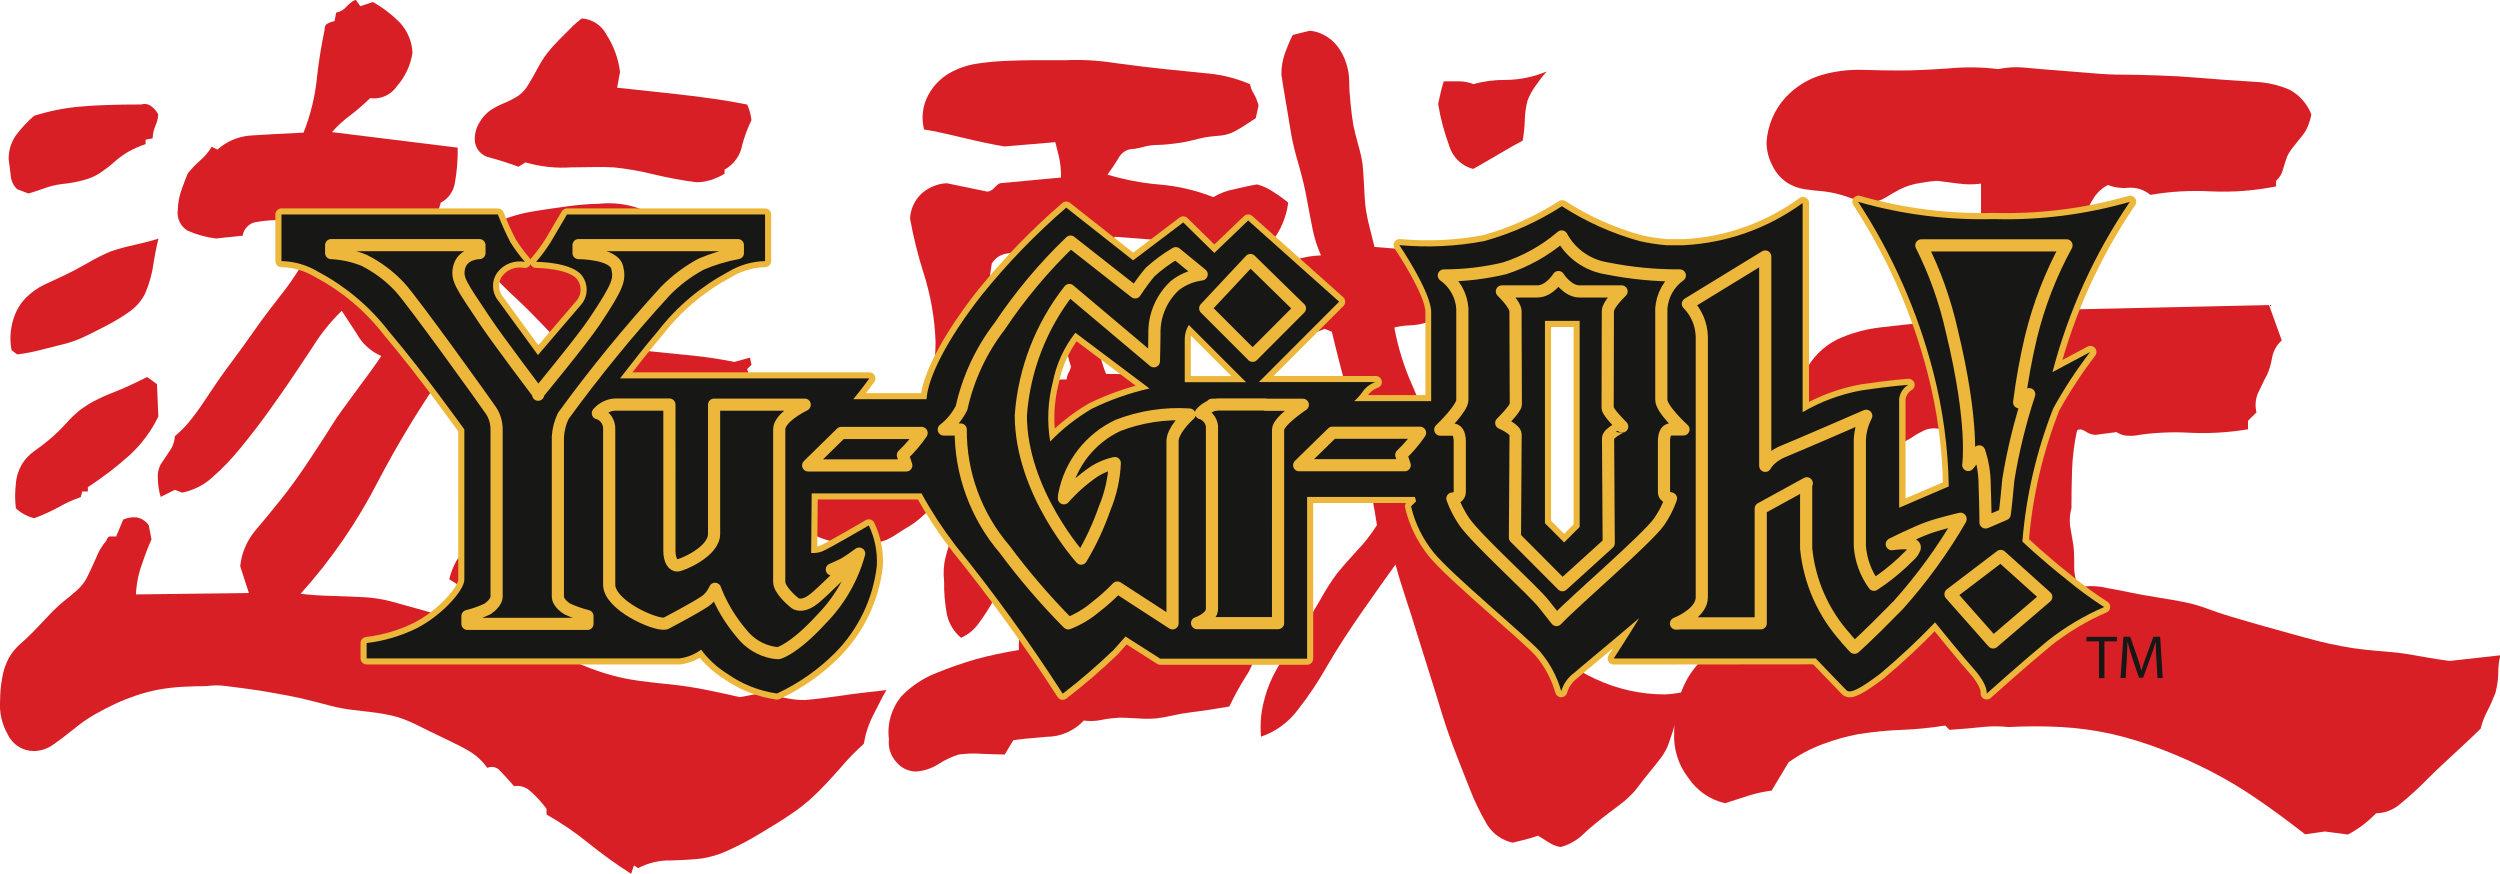<?xml version="1.0" encoding="utf-8"?>
<!-- Generator: Adobe Illustrator 26.2.1, SVG Export Plug-In . SVG Version: 6.00 Build 0)  -->
<svg version="1.1" id="Layer_1" xmlns="http://www.w3.org/2000/svg" xmlns:xlink="http://www.w3.org/1999/xlink" x="0px" y="0px"
	 viewBox="0 0 233.34 81.56" style="enable-background:new 0 0 233.34 81.56;" xml:space="preserve">
<style type="text/css">
	.st0{clip-path:url(#SVGID_00000082341275657347521240000010358727481751923372_);}
	.st1{fill-rule:evenodd;clip-rule:evenodd;fill:#E8E8E8;}
	.st2{fill-rule:evenodd;clip-rule:evenodd;fill:#171716;}
	.st3{fill-rule:evenodd;clip-rule:evenodd;fill:#D91F26;}
	.st4{fill:none;stroke:#ECB73A;stroke-width:1.136;stroke-linecap:round;stroke-linejoin:round;}
</style>
<g>
	<defs>
		<rect id="SVGID_1_" width="233.34" height="81.56"/>
	</defs>
	<clipPath id="SVGID_00000119077790158897600820000010663148586219692946_">
		<use xlink:href="#SVGID_1_"  style="overflow:visible;"/>
	</clipPath>
	<g id="Group_202" style="clip-path:url(#SVGID_00000119077790158897600820000010663148586219692946_);">
		<path id="Path_144" class="st1" d="M75.1,37.81l0.19-0.04L75.1,37.81"/>
		<path id="Path_145" class="st1" d="M75.1,37.81l0.19-0.04L75.1,37.81"/>
		<path id="Path_146" class="st2" d="M80.19,51.7c-0.38,0.26-1.05,0.72-1.31,0.87c-0.4,0.22-0.82,0.41-1.24,0.58l1.17,0.07
			c0,0-1.9,1.9-2.78,2.63c-0.88,0.73-1.54,0.66-1.83,0.44s-1.47-1.24-1.47-1.98s0-13.46,0-14.23c0-1.09,2.05-2.13,2.37-2.29
			c-1.62,0.31-3.18,0.9-4.6,1.74l-0.71,0.52l0.01,0.01v13.34c0.01,1.46,0.49,2.89,1.37,4.06c0.81,1.15,3.2,1.28,5.03-0.68
			c1.16-1.25,2.24-2.56,3.25-3.93l-0.3-0.13L80.19,51.7z"/>
		<path id="Path_147" class="st1" d="M100.14,54.59l5.64-3.46c0,0,0.48-3.03,0.73-5.76c0.12-1.21,0.12-2.43,0-3.64
			c-1.7-0.4-3.49,0-4.85,1.09c-0.97,0.95-1.75,2.07-2.31,3.3c-0.02,0.13-0.03,0.25-0.04,0.38c0.86-0.98,1.84-1.84,2.92-2.56
			c0.57-0.34,1.18-0.58,1.83-0.73c-0.06,1.46-0.39,2.89-0.95,4.24c-0.57,1.63-1.31,3.2-2.19,4.68L100.14,54.59z"/>
		<path id="Path_148" class="st2" d="M109.41,41.17c0-0.96,1.24-2.17,1.52-2.43c-0.54,0.09-1.07,0.24-1.57,0.44
			c-1.17,0.58-2.18,1.45-2.94,2.53l0.09,0.02c0.12,1.21,0.12,2.43,0,3.64c-0.24,2.73-0.73,5.76-0.73,5.76l3.63,7.04L109.41,41.17z"
			/>
		<path id="Path_149" class="st2" d="M121.24,37.78c-0.79,0.19-1.56,0.43-2.31,0.73c-1.17,0.58-2.18,1.45-2.94,2.53v13.46l3.3,3.66
			h0.01V40.09c0-0.77,2.31-2.31,2.31-2.31L121.24,37.78z"/>
		<path id="Path_150" class="st1" d="M109.41,58.17l-3.63-7.04l-1.47,3.74l5.1,3.31V58.17z"/>
		<path id="Path_151" class="st2" d="M100.14,54.59l-0.51,3.53l0.07,0.06c0.92-0.36,1.77-0.87,2.53-1.51
			c0.73-0.56,1.41-1.17,2.05-1.83l0.04,0.03l1.47-3.74L100.14,54.59z"/>
		<path id="Path_152" class="st1" d="M88.1,40.09h1.55v-0.72c-0.25,0.11-0.49,0.23-0.73,0.36C88.65,39.87,88.38,39.99,88.1,40.09"/>
		<path id="Path_153" class="st1" d="M92.26,39.36c0-7.88,7.82-14.74,7.82-14.74l0,0l-0.16-2.08l-0.01-0.01
			c-2.48,2.38-4.7,5.03-6.61,7.89c-1.73,2.25-2.95,4.86-3.56,7.63c-0.4,0.79-0.96,1.48-1.66,2.02h0.02c0.28-0.1,0.56-0.22,0.82-0.36
			c0.24-0.13,0.48-0.25,0.73-0.36v0.72l0,0c-0.03,4.09,1.42,8.06,4.09,11.17c1.8,2.42,3.76,4.71,5.88,6.86l0.51-3.53
			C100.13,54.58,92.25,47.24,92.26,39.36"/>
		<path id="Path_154" class="st1" d="M109.74,23.64c-0.86,0.51-1.66,1.1-2.4,1.76c-0.5,0.6-0.96,1.23-1.39,1.89l0,0l-0.23,1.65
			c1.13-1.46,2.37-2.84,3.7-4.12c0.48-0.26,1.85,0.42,2.57,0.82l0.17-0.03L109.74,23.64z"/>
		<path id="Path_155" class="st1" d="M105.95,27.29l-6.02-4.74l0.16,2.08l5.63,4.3L105.95,27.29z"/>
		<path id="Path_156" class="st1" d="M116.71,24.26l-0.01,0.01v4.24l4.57,0.21L116.71,24.26z"/>
		<path id="Path_157" class="st1" d="M116.69,28.51l-4.13,0.18l-0.08,0.09l4.38,4.38L116.69,28.51z"/>
		<path id="Path_158" class="st2" d="M121.27,28.71l-4.57-0.21l0.16,4.64l0.05,0.05l4.43-4.42L121.27,28.71z"/>
		<path id="Path_159" class="st2" d="M83.32,41.72h-4.79l-3.05,1.67l-0.06,0.06h9.1L83.32,41.72z"/>
		<path id="Path_160" class="st2" d="M86,40.43l-2.66,1.31l1.18,1.7h0.06l-0.32-0.96C84.91,41.86,85.5,41.17,86,40.43"/>
		<path id="Path_161" class="st2" d="M129.85,41.69h-5.47l-3.06,1.67l-0.06,0.06h9.78L129.85,41.69z"/>
		<path id="Path_162" class="st2" d="M132.53,40.41l-2.66,1.31l1.18,1.7h0.06l-0.32-0.96C131.44,41.84,132.03,41.15,132.53,40.41"/>
		<path id="Path_163" class="st1" d="M111.79,58.16l1.05-0.32c1.09-0.33,3.16-3.34,3.16-3.34l0,0V41.04
			c-0.76-1.07-1.77-1.94-2.95-2.52c-0.31-0.06-0.63-0.04-0.92,0.06c0.54,0.18,0.93,0.64,1.01,1.2c0,0.07,0,16.23,0,17.08
			C113.13,57.61,112.01,58.08,111.79,58.16"/>
		<path id="Path_164" class="st2" d="M112.84,57.85l-1.05,0.32l-0.04,0.01h7.55l-3.29-3.67C116.01,54.51,113.93,57.52,112.84,57.85"
			/>
		<path id="Path_165" class="st2" d="M153.8,46.21c-0.41-0.07-0.82,0.01-1.18,0.21c-0.16,0.86-0.44,1.7-0.83,2.48
			c-0.4,0.89-0.94,1.71-1.6,2.42c-0.63,0.68-3.56,3.37-4.63,4.34l-0.2,2.12c1.8-1.87,8.39-7.51,9.52-9.12
			c0.44-0.64,0.8-1.34,1.07-2.08L153.8,46.21z"/>
		<path id="Path_166" class="st1" d="M138.89,48.03c-0.28-0.44-0.39-0.88-1.21-1.16l-2.04-0.36h-0.06c0.27,0.76,0.64,1.48,1.1,2.15
			c1.22,1.75,6.45,6.43,7.45,7.71c0.36,0.45,0.78,0.99,1.17,1.48l0.06-0.07l0.2-2.16C145.55,55.62,139.16,48.46,138.89,48.03"/>
		<path id="Path_167" class="st1" d="M134.46,40.06l-0.03,0.03h1.21c0.48,0,0.61,0.61,0.61,1.12v4.71c0,0.47-0.46,0.57-0.63,0.6
			l2.04,0.36c0.68-0.09,1.17-0.7,1.09-1.39v-4.05c0-1.33,0.05-1.09-0.59-1.81c-0.42-0.48-2.41,0.03-3.72,0.43"/>
		<path id="Path_168" class="st2" d="M153.29,39.6c-0.63,0.66-0.59,0.44-0.59,1.65v3.69l-0.1,1.48c0.36-0.2,0.78-0.28,1.18-0.21
			l2.16,0.38c0-0.02,0.02-0.05,0.03-0.07s-0.68-0.03-0.68-0.6V41.2c0-0.51,0.13-1.12,0.61-1.12h1.21c0,0-0.03-0.03-0.09-0.08
			C155.73,39.64,153.72,39.17,153.29,39.6"/>
		<path id="Path_169" class="st2" d="M155.06,37.33V28.8c0.09-1.24,0.72-2.37,1.73-3.09l-3.56,0.71c0,0-0.78,0.61-0.78,3.04v6.88
			c0.2,1.38,1.12,2.55,2.41,3.06c0.97,0.33,1.69,0.55,2.11,0.68h0.16C157.13,40.08,155.07,38.21,155.06,37.33"/>
		<path id="Path_170" class="st1" d="M158.84,31.42v24.32c0,1.31-1.74,2.18-2.41,2.46c0.84,0.02,1.66-0.27,2.31-0.81
			c0.36-0.3,2.62-2.52,2.62-2.52v-8.53l0.91-1.65l-0.83-1.57l-0.17-13.15c0-1.38-2.36-1.66-3.74-1.6
			C158.35,29.17,158.81,30.27,158.84,31.42"/>
		<path id="Path_171" class="st2" d="M161.32,54.9c-0.32,0.31-2.24,2.21-2.57,2.47c-0.53,0.45-1.19,0.73-1.89,0.8h7.48v-0.02
			L161.32,54.9z"/>
		<path id="Path_172" class="st1" d="M165.3,42.84L165.3,42.84"/>
		<path id="Path_173" class="st1" d="M162.39,44.67l2.37-1.19V23.94h-0.01l-3.49,5.8c0.01,0.07,0.02,0.14,0.02,0.21l0.17,13.15
			l0.83,1.57v0.01L162.39,44.67z"/>
		<path id="Path_174" class="st1" d="M165.3,42.84L165.3,42.84"/>
		<path id="Path_175" class="st1" d="M164.77,43.47"/>
		<path id="Path_176" class="st2" d="M162.39,44.67l2.37-1.19V23.94h-0.01l-3.49,5.8c0.01,0.07,0.02,0.14,0.02,0.21l0.17,13.15
			l0.83,1.57v0.01L162.39,44.67z"/>
		<path id="Path_177" class="st1" d="M172.3,59.6c0.47,0.56,0.78,0.87,0.78,0.87c-0.14-0.15-0.42-0.46-0.78-0.89V59.6z"/>
		<path id="Path_178" class="st2" d="M174.43,56.11c-0.42,0.19-0.9,0.19-1.32,0l-0.02,4.36c0,0,1.1-0.94,4.08-3.98
			c2.21-2.46,4.16-5.15,5.82-8.01C181.05,50.27,174.95,55.87,174.43,56.11"/>
		<path id="Path_179" class="st2" d="M179.97,49.26c-1.19,0.42-3.4,1.53-3.4,1.53s2.73-0.42,2.04,0.59c-0.27,0.42,0,0.09-1.02,1.1
			c-0.83,0.77-1.72,1.48-2.68,2.1c-0.77-1.06-1.23-2.31-1.32-3.62v-9.94c0.04-0.77,0.24-1.52,0.6-2.21l-0.1,0.04l-3.85,4.53v6.91
			c0.07,1.21,0.38,2.4,0.91,3.5c0.45,0.69,1.95,2.32,1.95,2.32c0.42,0.19,0.9,0.19,1.32,0c0.49-0.23,6.08-5.34,8.27-7.37l0.29-0.32
			C182.72,48.48,181.07,48.87,179.97,49.26"/>
		<path id="Path_180" class="st2" d="M170.25,43.38L170.25,43.38c-0.66,0.1-3.61,0.57-4,0.64c-0.57,0.09-1.11,0.31-1.57,0.66h-2.4
			l-0.91,1.65v8.52l-0.05,0.05l3.02,3.26V47.47l4.25-2.29L170.25,43.38z"/>
		<path id="Path_181" class="st1" d="M170.24,50.29v-6.91l-1.66,1.8v6.03c0,4.32,3.81,8.53,4.5,9.26l0.02-4.36
			c0,0-1.5-1.64-1.95-2.32C170.61,52.69,170.3,51.5,170.24,50.29"/>
		<path id="Path_182" class="st2" d="M185.98,46.67l-0.64,2.07l1.77-0.76c0,0,0.09-0.51,0.34-3.23c0.44-2.71,1.1-5.38,1.95-7.98
			l-0.94,0.76c0.26-2.06,0.63-4.1,1.11-6.12c0.73-2.98,1.84-5.85,3.31-8.53c-1.75,0.84-7.1,3.7-7.1,5.29v11.16l-2.05,4.03l1-1.26
			l1.26-0.29L185.98,46.67z"/>
		<path id="Path_183" class="st1" d="M185.78,39.33V28.18c0-0.02,0-0.04,0-0.06c-0.12-1.43-4.29-3.98-6.45-5.22
			c1.27,2.55,2.23,5.24,2.84,8.02c2.12,8.75,1.53,12.49,1.53,12.49l1.02-1.27l-1,1.25L185.78,39.33z"/>
		<path id="Path_184" class="st1" d="M185.98,41.83l-1.26,0.29c0.34,1.01,0.51,2.08,0.51,3.15c0.08,2.12,0.08,3.48,0.08,3.48h0.02
			l0.64-2.07L185.98,41.83z"/>
		<path id="Path_185" class="st2" d="M186.29,55.61l-0.25,4.35l4.95-4.24L186.29,55.61z"/>
		<path id="Path_186" class="st1" d="M186.29,55.61l-4.24-0.15l3.98,4.5l0,0L186.29,55.61z"/>
		<path id="Path_187" class="st1" d="M191.01,55.71l-4.25-3.82l0.01,0.01l-0.49,3.71l4.71,0.11L191.01,55.71z"/>
		<path id="Path_188" class="st2" d="M100.14,54.59c0,0-7.88-7.34-7.88-15.22s7.82-14.74,7.82-14.74l-0.27,2.44
			c-2.64,3.36-4.22,7.43-4.53,11.69c0,7.16,5.63,13.37,5.63,13.37L100.14,54.59z"/>
		<path id="Path_189" class="st1" d="M100.08,24.63L100.08,24.63z"/>
		<path id="Path_190" class="st1" d="M107.7,33.72l-1.98-4.78l-5.63-4.3l-0.28,2.43L107.7,33.72z"/>
		<path id="Path_191" class="st2" d="M107.7,33.72c0,0,0.05-1.73,0.05-2.53c-0.05-1.72,0.65-3.37,1.91-4.54
			c0.68-0.53,1.48-0.88,2.33-1.01c-0.72-0.4-2.1-1.09-2.57-0.82c-1.33,1.29-2.56,2.66-3.7,4.12L107.7,33.72z"/>
		<path id="Path_192" class="st1" d="M80.19,51.69l-1.05,1.05l0.3,0.13c-1.01,1.37-2.09,2.68-3.25,3.93
			c-0.88,1.05-2.22,1.61-3.59,1.49c0,0.04,0.35,2.47-0.45,2.64l0,0c0.17,0.03,0.33,0.05,0.5,0.05c0,0,1.38-0.3,4-3.16
			C78.34,56.11,79.56,54,80.19,51.69L80.19,51.69"/>
		<path id="Path_193" class="st2" d="M67.83,52.66c-1.75,0.88-3.57,1.62-5.44,2.21l-0.34,3.34c0.05,0,0.09-0.02,0.13-0.04
			c0.42-0.24,2.35-1.22,3.6-2.03c0.39-0.26,0.7-0.63,0.9-1.05c0.04-0.08,0.06-0.13,0.06-0.13s0.02,0.05,0.05,0.14
			c0.18-0.23,0.69-0.87,1.36-1.75c0.39-0.48,0.64-1.05,0.74-1.66c-0.27,0.39-0.63,0.72-1.05,0.95"/>
		<path id="Path_194" class="st1" d="M66.79,55.12c-0.03-0.09-0.05-0.14-0.05-0.14S66.75,55.03,66.79,55.12"/>
		<path id="Path_195" class="st1" d="M62.39,54.87L62.39,54.87c-0.18,0.04-0.36,0.07-0.54,0.09c-1.32,0.09-2.14-1.62-2.14-3.63
			c0-0.13,0.02-0.27,0.04-0.4V39.78l-0.23-0.32c-0.72-1.25-2.31-1.68-3.55-0.96c-0.05,0.03-0.09,0.06-0.14,0.09l0,0
			c0.64,0.21,1.07,0.83,1.03,1.51v14.49c0,1.9,4.19,3.77,5.19,3.64L62.39,54.87z"/>
		<path id="Path_196" class="st1" d="M72.61,58.29L72.61,58.29c-0.57-0.06-1.1-0.35-1.45-0.81c-0.88-1.17-1.36-2.59-1.37-4.06v-4.02
			c-0.09,0.84-0.41,1.63-0.92,2.31c-0.09,0.61-0.35,1.18-0.74,1.66c-0.67,0.88-1.18,1.53-1.36,1.75c0.58,1.47,1.41,2.83,2.43,4.03
			c0.73,0.93,1.77,1.57,2.94,1.78l0,0C72.95,60.76,72.61,58.33,72.61,58.29"/>
		<path id="Path_197" class="st2" d="M153.16,26.42c-0.35-0.04-2.03-0.26-3.98-0.63c-2.03-0.4-3.11-1.18-3.35-2.52l-0.09-1.16
			l0.04-0.03c-0.07,0.04-0.13,0.1-0.05,0.04l-0.24,1.16c-0.25,1.33-1.33,2.12-3.35,2.52c-2.18,0.42-4.05,0.64-4.05,0.64
			s0.78,0.61,0.78,3.04v6.88c-0.2,1.38-1.12,2.55-2.41,3.06c-0.87,0.3-1.54,0.51-1.97,0.63l-0.04,0.04l0.03-0.03
			c1.31-0.4,3.3-0.91,3.72-0.43c0.63,0.73,0.58,0.48,0.58,1.81v4.05c0.07,0.67-0.39,1.27-1.06,1.38h-0.03
			c0.83,0.27,0.94,0.71,1.21,1.16c0.27,0.44,6.67,7.61,6.67,7.61v0.04l0.28-1.05l-4.43-4.45v-0.13l0,0c0-1.08,0.06-9.01,0.06-9.48
			c0-0.51-1.34-1.08-1.34-1.08s1.36-1.34,1.36-1.73s-0.02-8.06-0.02-8.7c0-0.64-1.27-1.85-1.27-1.85h3.31
			c1.14,0,1.97-1.34,1.97-1.34s0.83,1.34,1.97,1.34h3.92l-0.02,0.02L153.16,26.42z"/>
		<path id="Path_198" class="st1" d="M145.55,55.67c1.06-0.97,4-3.66,4.63-4.34c0.66-0.71,1.2-1.53,1.6-2.43
			c0.39-0.78,0.67-1.62,0.83-2.48l0.1-1.48v-3.69c0-1.21-0.05-0.99,0.59-1.65c0.27-0.28,1.18-0.19,2.16,0.01l-0.6-0.21
			c-1.29-0.52-2.21-1.68-2.41-3.06v-6.88c0-2.43,0.78-3.04,0.78-3.04h-0.07l-1.81,0.81c-0.16,0.15-1.26,1.23-1.26,1.82
			c0,0.63-0.02,8.65-0.02,9.04c0,0.39,1.36,1.73,1.36,1.73s-1.33,0.57-1.33,1.08s0.06,9.79,0.06,9.79l-4.32,3.92l-0.27,1.01
			L145.55,55.67z"/>
		<path id="Path_199" class="st1" d="M156.79,25.72c-2.29,0.01-4.57-0.21-6.81-0.66c-1.79-0.28-3.36-1.38-4.22-2.98l-0.04,0.03
			l0.09,1.16c0.25,1.33,1.33,2.12,3.35,2.52c2.18,0.42,4.05,0.64,4.05,0.64L156.79,25.72z"/>
		<path id="Path_200" class="st2" d="M52.07,55.71V40.77c0.04-0.67,0.21-1.33,0.5-1.94c2.96-4.07,6.14-7.97,9.54-11.67
			c0.98-1,2.11-1.85,3.34-2.51c1.1-0.47,2.24-0.81,3.42-1.03v-0.11c-1.84-0.01-7.08,0.12-8.57,2.02L49.31,39.71v14.81
			c0,0,0.06,1.07,1.82,2.01c1.14,0.58,2.39,0.92,3.66,0.98c-0.64-0.16-1.27-0.38-1.87-0.66C52.53,56.59,52.07,56.11,52.07,55.71"/>
		<path id="Path_201" class="st1" d="M69.57,39.8l0.23,0.32v-0.04v-0.01l0.71-0.52c1.42-0.84,2.98-1.43,4.6-1.74c0,0,0,0,0.01-0.02
			h-8.47v0.09l0.32,0.09C67.99,38.33,68.88,38.97,69.57,39.8"/>
		<path id="Path_202" class="st1" d="M59.53,39.46l0.23,0.32l-0.01-0.01l0.69-0.73c0.17-0.2,0.38-0.38,0.6-0.52l0,0
			c0.09-0.06,0.19-0.12,0.29-0.17l0.09-0.05c0.07-0.04,0.15-0.08,0.23-0.11l0.11-0.05l0.25-0.1l0.11-0.04
			c0.12-0.04,0.24-0.09,0.37-0.13v-0.1h-5.03c-0.64,0.02-1.24,0.32-1.65,0.81l0.03,0.01c1.2-0.79,2.81-0.46,3.61,0.74
			C59.47,39.36,59.5,39.41,59.53,39.46"/>
		<path id="Path_203" class="st1" d="M110.99,38.69c-2.26-0.15-4.53,0.2-6.65,1.02c-2.59,1.22-4.45,3.6-5,6.41
			c0.56-1.24,1.34-2.36,2.31-3.3c1.33-1.08,3.09-1.49,4.76-1.11c0.75-1.07,1.76-1.94,2.94-2.53c0.51-0.21,1.03-0.35,1.57-0.44
			c0.03-0.03,0.06-0.05,0.06-0.05"/>
		<path id="Path_204" class="st1" d="M112.48,28.78l0.08-0.09l4.13-0.18v-4.24L112.48,28.78z"/>
		<path id="Path_205" class="st1" d="M75.48,43.38l3.05-1.67h4.79l0.02,0.03L86,40.43l0.02-0.02h-7.5l-3.1,3.03h0.05L75.48,43.38z"
			/>
		<path id="Path_206" class="st1" d="M121.32,43.36l3.05-1.67h5.47l0.02,0.03l2.66-1.31l0.02-0.03h-8.18l-3.1,3.03h0.05
			L121.32,43.36z"/>
		<path id="Path_207" class="st1" d="M112.12,38.58c0.3-0.1,0.62-0.12,0.92-0.06c1.16,0.6,2.18,1.45,2.98,2.48
			c0.75-1.06,1.75-1.91,2.92-2.49c0.75-0.3,1.52-0.55,2.31-0.73h-3.14v-0.03h-4.35c-0.09,0-0.18,0.01-0.27,0.03h-0.36v0.08
			c-0.4,0.14-0.75,0.38-1.03,0.7h0.02L112.12,38.58z"/>
		<path id="Path_208" class="st1" d="M145.48,23.27l0.24-1.16c-1.56,1.32-3.36,2.32-5.31,2.94c-1.85,0.44-3.74,0.67-5.65,0.66
			c1.01,0.72,1.65,1.85,1.73,3.09v8.52c0,0.76-1.74,2.45-2.02,2.73c0.43-0.13,1.1-0.34,1.97-0.63c1.29-0.52,2.21-1.68,2.41-3.06
			v-6.89c0-2.43-0.78-3.04-0.78-3.04s1.87-0.21,4.05-0.64C144.14,25.39,145.23,24.6,145.48,23.27"/>
		<path id="Path_209" class="st1" d="M164.75,23.95h0.01l-7.22,4.42c1.3-0.06,3.48,0.19,3.72,1.38L164.75,23.95z"/>
		<path id="Path_210" class="st1" d="M173.83,39.16l0.23-0.3c-0.91,0.4-6.43,2.79-7.6,3.26c-0.43,0.17-0.83,0.41-1.17,0.72l0,0
			c-0.21,0.18-0.39,0.4-0.53,0.64l-2.37,1.19l-0.07,0.01h2.34c0.46-0.35,1-0.58,1.57-0.66c0.39-0.07,3.34-0.53,4-0.64L173.83,39.16z
			"/>
		<path id="Path_211" class="st1" d="M185.78,28.11c0.14-1.6,5.37-4.4,7.1-5.23h-13.55l0,0C181.49,24.12,185.66,26.67,185.78,28.11"
			/>
		<path id="Path_212" class="st1" d="M186.78,51.9l-0.02-0.01l-4.71,3.56l4.24,0.15L186.78,51.9z"/>
		<path id="Path_213" class="st1" d="M60.14,25.54l0.08,0.11l0.09-0.11c1.49-1.9,6.73-2.03,8.57-2.02v-0.63H54v0.67
			c2.13,0.12,5.1,0.55,6.13,1.98"/>
		<path id="Path_214" class="st1" d="M39.22,25.54l0.13,0.18l0.12-0.18c1.39-1.23,3.19-1.9,5.05-1.89h0.1l0.11-0.01V22.9H30.9v0.63
			C31.89,23.5,37.7,23.42,39.22,25.54"/>
		<path id="Path_215" class="st2" d="M49.32,54.53c-0.01,0.13-0.17,1.12-1.68,1.99c-1.03,0.58-2.18,0.91-3.37,0.98l-0.52-0.05
			l-0.16,0.05v0.73h11.2v-0.73c-1.28-0.07-2.52-0.4-3.66-0.98C49.5,55.65,49.33,54.67,49.32,54.53"/>
		<path id="Path_216" class="st1" d="M45.47,56.85c-0.55,0.26-1.12,0.47-1.71,0.62l0.52,0.05c1.18-0.07,2.33-0.41,3.37-0.98
			c1.62-0.94,1.68-2.01,1.68-2.01V39.71l-10.1-14.18c-1.53-2.12-7.34-2.04-8.33-2.01v0.1c1.06,0.05,2.1,0.28,3.08,0.68
			c1.25,0.63,2.39,1.48,3.34,2.51c1.26,1.37,8.09,10.88,8.49,11.5c0.35,0.53,0.53,1.14,0.53,1.77v15.63
			C46.33,56.11,45.86,56.59,45.47,56.85"/>
		<path id="Path_217" class="st2" d="M49.32,39.71l-9.97-14l0.13-0.18c1.39-1.23,3.19-1.9,5.05-1.89l0,0
			c-0.8,0.03-1.48,0.58-1.7,1.35c-0.25,1.09,0.15,1.57,2.46,5.03c1.16,1.74,4.92,6.71,4.92,6.71L49.32,39.71z"/>
		<path id="Path_218" class="st1" d="M60.12,25.54c-1.03-1.43-3.98-1.86-6.13-1.98v0.07c0,0,3.31,0,3.61,1.36
			c0.24,1.09,0.19,1.57-2.12,5.03c-1.16,1.74-5.26,6.71-5.26,6.71v0.12v-0.12l-0.9,2.98l10.89-14.06L60.12,25.54z"/>
		<path id="Path_219" class="st2" d="M59.72,51.33c0,0.41,0.04,0.82,0.11,1.23c0.17,0.32,0.44,0.59,0.76,0.75
			c1.11,0.6,2.54-0.34,2.86-0.58c-0.08,0.03-0.15,0.04-0.23,0.05c-0.36,0-0.73-0.44-0.73-1.39V37.85c-0.13,0.04-0.25,0.09-0.37,0.13
			l-0.11,0.04l-0.25,0.1l-0.11,0.05c-0.08,0.04-0.15,0.07-0.23,0.11c-0.03,0.02-0.06,0.03-0.09,0.05c-0.1,0.05-0.2,0.11-0.29,0.17
			l0,0c-0.23,0.14-0.43,0.32-0.6,0.52l-0.69,0.73l0.01,0.01v11.15C59.74,51.06,59.72,51.2,59.72,51.33"/>
		<path id="Path_220" class="st1" d="M69.8,40.12l-0.23-0.32c-0.69-0.83-1.58-1.46-2.59-1.83l-0.32-0.09v11.98
			c0,1.49-2.39,2.63-3.21,2.88c-0.33,0.23-1.75,1.17-2.86,0.58c-0.32-0.17-0.59-0.43-0.76-0.76c0.26,1.43,0.98,2.47,2.03,2.4
			c2.08-0.53,4.08-1.31,5.98-2.31c1.1-0.74,1.82-1.93,1.96-3.25L69.8,40.12z"/>
		<path id="Path_221" class="st3" d="M53.45,23.37c0.59-0.09,1.18-0.13,1.78-0.13c0.49,0,0.97,0.05,1.45,0.13
			c0.53,0.09,1.23,0.22,2.11,0.4c-0.43,0.75-0.96,1.44-1.58,2.04c-0.55,0.53-1.04,1.13-1.45,1.78l-4.22-3.82
			C52.24,23.59,52.88,23.46,53.45,23.37 M8.98,52.05c-0.35,0.79-0.64,1.41-0.86,1.85c-0.23,0.45-0.54,0.85-0.92,1.18
			c-0.39,0.35-0.82,0.7-1.26,1.05c-0.52,0.43-1,0.89-1.45,1.38c-0.53,0.57-0.99,1.05-1.38,1.45c-0.39,0.4-0.81,0.79-1.26,1.18
			c-0.42,0.38-0.78,0.82-1.05,1.32c-0.29,0.56-0.49,1.16-0.59,1.78c-0.13,0.7-0.2,1.4-0.2,2.11c-0.09,1.12,0.16,2.25,0.73,3.23
			c0.45,0.94,1.4,1.53,2.44,1.52c0.64-0.01,1.26-0.22,1.78-0.59c0.57-0.4,1.21-0.88,1.91-1.45c0.62-0.51,1.28-0.98,1.98-1.38
			c0.62-0.35,1.25-0.68,1.91-0.99c0.64-0.3,1.31-0.56,1.98-0.79c0.67-0.22,1.35-0.4,2.04-0.53c0.72-0.13,1.44-0.22,2.17-0.26
			c0.75-0.04,1.52-0.07,2.31-0.07c0.63-0.09,1.28-0.09,1.91,0c0.66,0.09,1.32,0.18,1.98,0.26s1.49,0.22,2.5,0.4
			c1.01,0.18,1.8,0.33,2.37,0.46c0.57,0.13,1.36,0.33,2.37,0.59c0.69,0.2,1.4,0.35,2.11,0.46c0.4,0.04,1.12,0.13,2.17,0.26
			c0.82,0.09,1.64,0.24,2.44,0.46c0.66,0.21,1.3,0.48,1.91,0.79c0.7,0.35,1.51,0.75,2.44,1.19c0.93,0.44,1.7,0.83,2.31,1.18
			c0.67,0.4,1.26,0.94,1.71,1.58c0.41-0.18,0.89-0.08,1.18,0.26c0.35,0.35,0.79,0.84,1.32,1.45c0.52-0.09,1.05,0.06,1.45,0.4
			c0.59,0.51,1.12,1.09,1.58,1.71v0.53c1.39,0.79,2.71,1.69,3.95,2.7c1.27,1.02,2.58,1.97,3.95,2.84l0.26-0.79l0.39,0.26
			c0.95-0.5,2.02-0.75,3.1-0.72c1.36-0.04,2.35-0.11,2.96-0.2c0.75-0.13,1.48-0.35,2.17-0.66c1.04-0.46,2.06-0.99,3.03-1.58
			c1.18-0.7,2.17-1.31,2.96-1.85c0.77-0.51,1.5-1.08,2.17-1.72c0.66-0.61,1.47-1.47,2.44-2.57c0.69-0.82,1.44-1.59,2.24-2.31
			c0.16-1.02,0.5-1.99,0.99-2.9c0.57-1.14,0.94-1.84,1.12-2.11c-1.67,0.18-3.1,0.35-4.28,0.53c-1.19,0.17-2.3,0.31-3.35,0.4
			c-0.62,0-1.24-0.07-1.85-0.2c-0.62-0.13-1.32-0.28-2.11-0.46l-2.1,0.39c-0.7-0.17-1.71-0.39-3.03-0.66
			c-1.13-0.23-2.28-0.41-3.43-0.53c-0.97-0.09-1.93-0.2-2.9-0.33c-0.89-0.12-1.77-0.29-2.63-0.53c-0.85-0.24-1.69-0.52-2.5-0.86
			c-0.88-0.35-1.78-0.7-2.7-1.05c-0.92-0.35-2.04-0.74-3.35-1.18c-1.32-0.44-2.46-0.83-3.43-1.19c-0.97-0.35-1.87-0.66-2.7-0.92
			c-0.84-0.26-1.8-0.55-2.9-0.86c-1.09-0.31-2.07-0.57-2.92-0.81c-0.8-0.21-1.61-0.35-2.44-0.4c-0.79-0.04-1.85-0.09-3.16-0.13
			c-0.97-0.02-1.94-0.08-2.9-0.2c2.86-3.18,5.3-6.73,7.25-10.54c1.74-3.32,3.68-6.53,5.8-9.62c0.02-0.75,0.08-1.5,0.2-2.24
			c0.13-0.7,0.15-1.41,0.06-2.11c-0.35-0.45-0.8-0.81-1.32-1.05c-0.44-0.18-0.97-0.4-1.58-0.66H37.7c-0.36-0.66-0.76-1.29-1.19-1.91
			c-0.53-0.65-0.81-1.47-0.79-2.31c-0.01-0.74,0.11-1.48,0.34-2.18c0.21-0.65,0.55-1.26,0.99-1.78l3.69-0.79l0.4-1.32
			c0.71-0.36,1.2-1.05,1.32-1.85c0.19-1.08,0.28-2.18,0.26-3.28l-11.73-1.45c0.49-0.57,1.04-1.07,1.65-1.52
			c0.67-0.51,1.3-1.06,1.91-1.65c0.98,0.14,1.95-0.3,2.5-1.12c0.77-0.87,1.27-1.95,1.45-3.1c-0.04-1.02-0.44-2-1.12-2.77
			c-0.76-0.78-1.62-1.44-2.57-1.98l-1.18,0.39L33.22,0c-0.18,0-0.46,0.2-0.86,0.59c-0.24,0.31-0.6,0.52-0.99,0.59l-0.14,0.79
			c-0.25,0.05-0.5,0.14-0.73,0.26c-0.15,0.13-0.22,0.33-0.2,0.53C30,4.22,29.75,5.7,29.59,7.18c-0.17,1.79-0.6,3.54-1.26,5.2
			c-1.93,0.09-3.54,0.18-4.81,0.26c-1.19,0.06-2.33,0.52-3.23,1.32l-0.53-0.26c-0.3,0.5-0.68,0.94-1.12,1.32
			c-0.41,0.36-0.79,0.75-1.12,1.18c-0.09,0.18-0.26,0.64-0.53,1.38c-0.25,0.65-0.38,1.34-0.4,2.04c-0.1,0.76,0.26,1.52,0.92,1.91
			c0.84,0.37,1.73,0.62,2.64,0.73l2.5-0.26c0.09-0.63,0.57-1.13,1.18-1.26c0.83-0.15,1.67-0.22,2.52-0.19
			c0.68-0.17,1.39-0.12,2.04,0.13c0.84,0.26,1.39,0.44,1.65,0.53c-0.53,0.97-0.95,1.76-1.26,2.37c-0.32,0.63-0.67,1.25-1.05,1.85
			c-0.4,0.62-0.81,1.21-1.26,1.78l-1.32,1.71c-0.44,0.57-0.97,1.3-1.58,2.17s-1.19,1.67-1.71,2.37c-0.53,0.7-0.95,1.28-1.26,1.72
			c-0.31,0.44-0.77,1.12-1.38,2.04s-1.14,1.65-1.58,2.17c-0.39,0.48-0.84,0.92-1.32,1.32c-0.03,0.52-0.21,1.03-0.53,1.45
			c-0.35,0.53-0.62,0.92-0.79,1.18c-0.21,0.39-0.3,0.82-0.27,1.26c0.01,0.6,0.09,1.2,0.27,1.78l1.32-0.66L17,45.98
			c1.03-0.21,1.99-0.68,2.77-1.38c1.01-0.88,1.93-1.85,2.77-2.9c0.97-1.19,1.82-2.3,2.57-3.35c0.75-1.05,1.36-1.93,1.85-2.64
			c0.48-0.71,1.23-1.82,2.24-3.35c0.76-1.23,1.67-2.35,2.7-3.35c0.17,0.26,0.64,0.97,1.38,2.11c0.51,0.94,1.32,1.68,2.31,2.11
			c-0.53,0.79-1.32,1.89-2.37,3.29c-1.05,1.41-1.76,2.39-2.11,2.96c-0.35,0.57-1.03,1.63-2.04,3.16c-1.01,1.54-1.95,2.85-2.83,3.95
			c-0.88,1.1-1.69,2.09-2.44,2.96c-0.77,0.94-1.26,2.09-1.38,3.3l0.81,2.5l-10.54,0.13c0.04-0.99,0.24-1.97,0.59-2.9
			c0.25-0.76,0.53-1.51,0.86-2.24l-0.26-1.32c-0.26-0.38-0.66-0.64-1.12-0.73c-0.43-0.04-0.86,0.03-1.26,0.2l-0.66,1.58h-0.59
			c-0.13,0-0.24,0.13-0.33,0.4C9.51,50.95,9.2,51.48,8.98,52.05 M1.47,12.65c-0.45,0.66-0.68,1.44-0.66,2.24
			c0.09,0.62,0.15,1.14,0.2,1.58c0.05,0.45,0.26,0.87,0.59,1.19l1.05,0.4C3,17.96,3.48,17.81,4.1,17.59
			c0.51-0.19,1.05-0.33,1.59-0.4C6.13,17.15,6.57,17.08,7,17c0.43-0.08,0.85-0.19,1.26-0.33c0.42-0.14,0.81-0.34,1.17-0.59
			c0.44-0.3,0.86-0.62,1.26-0.98c0.42-0.38,0.89-0.71,1.38-0.99c0.49-0.26,0.99-0.48,1.52-0.66v-0.41l0.66-0.13
			c0.01-0.41,0.1-0.81,0.26-1.18c0.15-0.33,0.24-0.69,0.26-1.05c-0.18-0.35-0.45-0.65-0.79-0.86c-0.24-0.13-0.53-0.15-0.79-0.07
			c-2.38,0-4.29,0.07-5.73,0.2c-1.45,0.13-2.89,0.42-4.28,0.86C2.55,11.36,1.97,11.98,1.47,12.65 M1.61,33.08
			c0.71-0.09,1.41-0.22,2.11-0.4l2.11-0.53c0.66-0.16,1.3-0.38,1.91-0.66c0.57-0.26,1.32-0.64,2.24-1.12
			c0.78-0.4,1.53-0.86,2.24-1.38c0.55-0.42,1.01-0.96,1.32-1.58c0.39-0.9,0.66-1.86,0.79-2.83c0.12-0.78,0.27-1.55,0.46-2.31
			c-0.53,0.18-1.27,0.37-2.24,0.59c-0.74,0.16-1.46,0.35-2.17,0.59c-0.73,0.3-1.43,0.65-2.11,1.05c-0.92,0.53-1.67,0.92-2.24,1.19
			c-0.57,0.26-1.19,0.55-1.85,0.86c-0.66,0.31-1.26,0.74-1.78,1.26c-0.57,0.59-0.97,1.32-1.19,2.11c-0.26,0.9-0.31,1.85-0.13,2.77
			L1.61,33.08z M2.2,47.97c0.31,0.18,0.64,0.31,0.99,0.4c0.79-0.29,1.56-0.64,2.31-1.05c0.65-0.37,1.33-0.68,2.04-0.92l0.13-0.53
			h0.53v-0.4c1.39-0.91,2.72-1.92,3.95-3.03c1.09-1.02,1.98-2.22,2.63-3.56l-0.13-3.03l-0.92-0.66c-0.7,0.35-1.29,0.64-1.78,0.86
			s-1.01,0.44-1.58,0.66c-0.54,0.21-1.07,0.45-1.58,0.72c-0.44,0.23-0.86,0.5-1.26,0.79c-0.5,0.4-0.96,0.84-1.38,1.32
			c-0.49,0.54-1.02,1.05-1.58,1.52c-0.48,0.4-0.95,0.75-1.38,1.05c-0.45,0.32-0.83,0.72-1.12,1.18c-0.33,0.56-0.54,1.19-0.59,1.85
			c-0.09,0.77-0.09,1.54,0,2.31C1.69,47.64,1.93,47.82,2.2,47.97 M43.71,55.32c0.59,0.5,1.23,0.94,1.91,1.32
			c0.72,0.31,1.47,0.53,2.24,0.66c0.8,0.12,1.56,0.41,2.24,0.86c0.56-0.19,1.11-0.41,1.65-0.66c0.57-0.27,1.26-0.59,2.04-0.99
			c0.78-0.4,1.47-0.75,2.04-1.05c0.56-0.3,1.07-0.67,1.52-1.12c0.48-0.5,0.91-1.05,1.26-1.65c0.42-0.7,0.79-1.43,1.12-2.17
			c0.34-0.77,0.63-1.56,0.86-2.37c0.2-0.67,0.33-1.35,0.4-2.04c0.04-0.57,0.11-1.43,0.2-2.57c0.04-0.85,0.17-1.69,0.4-2.5l7.25,0.26
			c0.17-0.79,0.35-1.58,0.53-2.37c0.17-0.78,0.3-1.57,0.39-2.37l-0.26-0.39L70,35.36l-0.26-0.92l0.4-0.39L70,33.38l-1.45,0.4
			c-1.32-0.26-2.61-0.46-3.89-0.59c-1.27-0.13-2.79-0.29-4.55-0.46l-1.05-1.85c0.46-0.65,0.99-1.25,1.58-1.78
			c0.7-0.66,1.18-1.12,1.45-1.38c0.26-0.26,0.72-0.74,1.38-1.45c0.56-0.61,1.15-1.18,1.78-1.71c0.52-0.43,1-0.89,1.45-1.38
			c0.42-0.46,0.7-1.03,0.79-1.65c-0.18-0.17-0.48-0.44-0.92-0.79c-0.33-0.3-0.74-0.49-1.18-0.53l-2.64,0.26
			c-0.44-0.18-1.45-0.5-3.03-0.99c-1.22-0.44-2.53-0.6-3.82-0.46c-1.04,0.02-2.07,0.11-3.1,0.26c-1.27,0.17-2.31,0.33-3.1,0.46
			c-0.78,0.13-1.56,0.33-2.31,0.59c-0.84,0.34-1.56,0.94-2.04,1.72c-0.19,0.32-0.28,0.68-0.26,1.05c0,0.49,0.05,0.97,0.13,1.45h0.66
			c0.07,0.75,0.39,1.45,0.92,1.98c0.53,0.53,1.08,1.05,1.65,1.58c0.57,0.53,1.27,1.23,2.11,2.11c0.69,0.74,1.41,1.44,2.17,2.11
			l-2.37-0.13c-0.35,0-1.1,0.05-2.24,0.13c-0.92,0.04-1.83,0.22-2.7,0.53c-0.73,0.32-1.36,0.82-1.85,1.45
			c-0.58,0.72-0.97,1.59-1.12,2.5c0.45,0.84,0.96,1.66,1.52,2.44c0.46,0.64,1.07,1.16,1.78,1.52c1.05-0.63,2.27-0.91,3.49-0.79
			c1.36,0.09,3.05,0.13,5.07,0.13c-0.09,0.62-0.2,1.6-0.33,2.96c-0.1,1.11-0.25,2.21-0.46,3.3c-0.2,0.89-0.55,1.74-1.05,2.5
			c-0.45,0.76-1.09,1.39-1.85,1.85c-0.87,0.45-1.8,0.76-2.77,0.92c-0.73,0.09-1.44,0.29-2.11,0.59l-0.39-0.53l-0.66,0.4
			c-0.13-0.23-0.34-0.39-0.59-0.46c-0.22-0.04-0.33-0.11-0.33-0.2c-0.49,0.15-0.92,0.48-1.18,0.92c-0.3,0.54-0.52,1.11-0.66,1.71
			c0.63,0.37,1.22,0.79,1.78,1.26 M53.26,2.64l-1.12,1.12c-0.37,0.37-0.72,0.77-1.05,1.18c-0.35,0.46-0.65,0.94-0.92,1.45
			c-0.31,0.57-0.59,1.08-0.86,1.51c-0.22,0.38-0.51,0.72-0.86,0.99c-0.44,0.29-0.9,0.53-1.38,0.73c-0.49,0.19-0.95,0.44-1.38,0.73
			c-0.37,0.29-0.68,0.64-0.92,1.05c-0.31,0.49-0.47,1.06-0.46,1.65c0.02,0.8,0.6,1.49,1.38,1.65c0.84,0.22,1.74,0.51,2.7,0.86
			l0.66-0.4c1.39,0.4,2.84,0.56,4.28,0.46c1.89-0.04,3.21-0.04,3.95,0c1.27,0.13,2.52,0.35,3.76,0.66c1.3,0.31,2.62,0.56,3.95,0.73
			c0.45,0,0.89-0.07,1.32-0.2c0.46-0.14,0.9-0.34,1.32-0.59v-0.39c0.87-0.48,1.48-1.33,1.65-2.31c0.21-0.79,0.5-1.57,0.86-2.31
			c-0.06-0.5-0.19-0.99-0.4-1.45c-1.67-0.35-3.91-0.68-6.71-0.99c-2.8-0.31-4.61-0.5-5.43-0.58l0.27-1.47
			c-0.15-1.24-0.58-2.43-1.26-3.48c-0.45-0.88-1.32-1.45-2.31-1.52C53.93,2,53.58,2.3,53.26,2.64"/>
		<path id="Path_222" class="st3" d="M77.03,44.11c0.44,0.09,0.81,0.18,1.12,0.26c0.34,0.1,0.67,0.24,0.99,0.4
			c2.58-0.13,4.86-1.71,5.87-4.08c1.53-2.69,2.32-5.73,2.31-8.83c-0.08-2.17-0.46-4.32-1.12-6.39c-0.53-1.66-0.95-3.36-1.26-5.07
			c0.04-0.87,0.42-1.7,1.05-2.31c0.66-0.59,1.49-0.94,2.37-0.99l3.82,0.79c0.26-0.05,0.5-0.19,0.66-0.4
			c0.26-0.26,0.44-0.39,0.53-0.39l5.66-0.53c0.01-0.66-0.05-1.33-0.2-1.98c-0.13-0.53-0.24-0.96-0.33-1.32l-4.74,0.4
			c-1.06-0.17-2.42-0.46-4.08-0.86c-1.67-0.4-2.81-0.64-3.43-0.72c-0.28-1.09-0.14-2.24,0.4-3.23c0.46-0.85,1.14-1.56,1.98-2.04
			c0.76-0.43,1.58-0.72,2.44-0.86c0.89-0.14,1.79-0.23,2.7-0.27c0.96-0.04,1.84-0.07,2.63-0.07h3.03c1.54-0.07,3.09,0.02,4.61,0.26
			c1.93,0.26,3.56,0.46,4.87,0.59l3.95,0.4c1.32,0.13,2.6,0.47,3.82,0.99c0.05,0.31,0.16,0.6,0.33,0.86
			c0.2,0.35,0.36,0.73,0.46,1.12l-0.26,1.19c-0.53,0.35-0.97,0.64-1.32,0.86c-0.32,0.2-0.65,0.38-0.99,0.53
			c-0.4,0.15-0.83,0.24-1.26,0.26c-0.53,0.05-0.9,0.09-1.12,0.13c-0.22,0.04-0.59,0.13-1.12,0.26c-0.53,0.13-0.95,0.22-1.26,0.26
			s-0.66,0.09-1.05,0.13c-0.37,0.04-0.75,0.07-1.12,0.07c-0.45,0.01-0.89,0.08-1.32,0.2c-0.39,0.11-0.78,0.18-1.18,0.2
			c-0.45,0.1-0.83,0.39-1.05,0.79c-0.26,0.44-0.61,0.97-1.05,1.58c1.57,0.47,3.18,0.78,4.81,0.92c1.74,0.14,3.45,0.54,5.07,1.18
			c0.59-0.36,1.23-0.6,1.91-0.73c0.92-0.22,1.65-0.37,2.17-0.46c0.59,0.16,1.15,0.43,1.65,0.79c0.44,0.27,0.86,0.58,1.26,0.92
			c-0.22,1.69-1.01,3.25-2.24,4.41c-1.08,1.1-1.97,2.37-2.63,3.76v0.4c-0.56,0.48-1.15,0.93-1.78,1.32
			c-0.57,0.35-1.24,0.53-1.91,0.53l-0.13-0.79c0.09-0.62,0.26-1.58,0.53-2.9s0.48-2.28,0.66-2.9l-8.71-0.65
			c-0.09,0.26-0.24,0.88-0.46,1.85c-0.21,0.77-0.27,1.58-0.2,2.37c0.93-0.09,1.86-0.02,2.77,0.2c0.93,0.24,1.82,0.62,2.64,1.12
			l0.13,0.66l0.66,0.13v0.53c-0.44,0.09-0.72,0.46-0.86,1.12c-0.07,0.43-0.18,0.85-0.33,1.26c-0.91,0.2-1.84,0.27-2.77,0.2
			c-0.8-0.09-1.6-0.02-2.37,0.2c-0.23,0.05-0.41,0.23-0.46,0.46c-0.05,0.28-0.07,0.57-0.07,0.86c0.03,0.31,0.09,0.62,0.2,0.92
			c0.09,0.31,0.2,0.62,0.33,0.92c1.81-0.01,3.61,0.1,5.4,0.33c1.6,0.2,3.16,0.67,4.61,1.38c0.16,1.2-0.31,2.4-1.26,3.16
			c-0.96,0.57-2.05,0.88-3.16,0.92c-1.27,0.09-2.39,0.18-3.35,0.26c-0.97,0.09-2.17,0.18-3.62,0.26s-2.64,0.16-3.56,0.2
			c-0.95,0.05-1.9,0.16-2.83,0.33c-0.97-0.17-1.78-0.33-2.44-0.46c-0.65-0.13-1.23-0.49-1.64-1c-0.18-0.37-0.27-0.77-0.26-1.18
			c-0.02-0.37,0.07-0.73,0.26-1.05c0.26-0.27,0.5-0.56,0.73-0.86c0.22-0.31,0.48-0.57,0.79-0.79c0.27-0.15,0.56-0.26,0.86-0.33
			c0.35-0.09,0.77-0.18,1.26-0.26c0.48-0.09,0.88-0.15,1.18-0.2c0.37-0.05,0.75-0.07,1.12-0.07c0.4,0,0.79-0.02,1.18-0.07
			c0.35-0.04,0.7-0.06,1.05-0.06c0.02-0.23,0.08-0.46,0.2-0.66c0.1-0.16,0.16-0.34,0.2-0.53c-0.09-0.26-0.22-0.74-0.4-1.45
			c-0.18-0.51-0.18-1.07,0-1.58c-0.98-0.3-2.02-0.36-3.03-0.2c-0.99,0.21-2.03,0.05-2.9-0.46c-0.21-0.16-0.35-0.4-0.39-0.66v-0.53
			l1.05-1.45l5.14-1.45v-3.43c-0.53-0.17-1.1-0.19-1.65-0.06c-0.49,0.13-1.12,0.26-1.91,0.4l-1.98,0.33
			c-0.55,0.1-1.03,0.44-1.32,0.92c-0.18,1.14-0.42,2.77-0.72,4.87c-0.31,2.11-0.57,3.78-0.79,5.01c-0.22,1.23-0.4,2.57-0.53,4.02
			c-0.13,1.51-0.16,3.03-0.07,4.55c-0.26,0.26-0.51,0.55-0.72,0.86c-0.22,0.31-0.46,0.63-0.73,0.99l-0.79,1.05
			c-0.24,0.33-0.51,0.64-0.79,0.93l-0.79,0.79c-0.26,0.27-0.55,0.53-0.86,0.79c-0.29,0.25-0.6,0.47-0.92,0.66
			c-0.31,0.18-0.66,0.4-1.05,0.66c-0.33,0.23-0.68,0.43-1.05,0.6c-0.32,0.13-0.65,0.22-0.99,0.26c-0.33,0.04-0.66,0.06-0.99,0.07
			c-0.31,0-0.55,0.22-0.73,0.66c-0.77-0.39-1.59-0.67-2.44-0.86c-0.95-0.19-1.84-0.62-2.57-1.26c-0.01-0.73-0.05-1.46-0.13-2.18
			c-0.09-0.64-0.09-1.28,0-1.92C75.41,44.48,76.2,44.08,77.03,44.11 M95.09,60.7l0.26-15.93c0.26-0.41,0.57-0.79,0.92-1.12
			c0.3-0.23,0.67-0.35,1.05-0.33c0.33-0.01,0.65,0.14,0.86,0.39c0.28,0.37,0.53,0.77,0.73,1.19c-0.15,0.54-0.26,1.09-0.33,1.65
			c-0.13,0.72-0.15,1.45-0.06,2.17v2.63l-0.13,5.39c0,0.7,0.02,1.3,0.07,1.78c0.04,0.47,0.15,0.94,0.33,1.38l5.14-0.66l-0.26-8.57
			l0.4-0.53l-0.4-2.77c0.12-0.14,0.21-0.29,0.26-0.46c0.09-0.25,0.14-0.52,0.13-0.79c0-0.31,0.04-0.62,0.13-0.92
			c0.06-0.25,0.15-0.49,0.26-0.73c0.31-0.41,0.69-0.76,1.12-1.05c0.34-0.18,0.74-0.23,1.12-0.13c0.68,0.07,1.25,0.53,1.45,1.18
			c0.3,0.92,0.48,1.87,0.53,2.83c0.09,1.19,0.2,2.2,0.33,3.03c0.14,0.87,0.34,1.73,0.59,2.57c0.17-0.35,0.64-1.23,1.38-2.64
			c0.6-1.15,1.26-2.27,1.98-3.35c0.54-0.8,1.21-1.52,1.98-2.11c0.74-0.57,1.64-0.91,2.57-0.99c0.25-0.09,0.52-0.04,0.73,0.13
			c0.22,0.18,0.5,0.44,0.86,0.79v0.92c-1.38,1.89-3.1,3.5-5.07,4.74c-1.62,0.99-3.1,2.19-4.41,3.56l-0.53,4.48
			c0.35,0,1.54-0.02,3.56-0.07c1.54-0.18,3.09,0.22,4.35,1.12h0.26c0.11,1.31-0.24,2.61-0.99,3.69c-0.56,0.89-1.07,1.82-1.52,2.77
			l-1.58,0.26c-0.53,0.09-1.14,0.18-1.85,0.26c-0.7,0.09-1.34,0.2-1.91,0.33c-0.48,0.11-0.96,0.2-1.45,0.26
			c-0.59,0.05-1.19,0.05-1.78,0c-0.79-0.04-1.34-0.07-1.65-0.07c-0.55,0.03-1.1,0.09-1.65,0.2c-0.56,0.13-1.14,0.15-1.71,0.07
			c-0.9,0.97-2.17,1.52-3.49,1.52c-1.63,0.13-2.66,0.24-3.1,0.33l-0.79,1.32c-0.35,0-1.06-0.02-2.11-0.06
			c-0.72-0.06-1.45-0.03-2.17,0.06c-0.65,0.2-1.27,0.49-1.85,0.86c-0.65,0.43-1.4,0.68-2.17,0.73c-0.72-0.01-1.4-0.35-1.85-0.92
			c-0.51-0.57-0.75-1.34-0.66-2.1c-0.19-1.45,0.24-2.9,1.18-4.02c0.93-0.96,2.05-1.7,3.3-2.18c1.18-0.48,2.39-0.9,3.62-1.26
			c1.32-0.36,2.67-0.64,4.02-0.86 M89.03,49.77l1.45-0.26l1.98,2.77l1.98-0.79c-0.08,0.75-0.26,1.48-0.53,2.17
			c-0.34,0.82-0.74,1.61-1.18,2.37c-0.43,0.78-0.92,1.53-1.45,2.24c-0.41,0.55-0.95,0.98-1.58,1.26c-0.67-0.56-1.13-1.32-1.32-2.17
			c-0.19-1.02-0.28-2.06-0.26-3.1c-0.09-0.75-0.05-1.51,0.13-2.24C88.44,51.25,88.7,50.5,89.03,49.77 M123.29,23.82
			c-0.36-0.8-0.62-1.64-0.79-2.5c-0.18-0.88-0.35-1.8-0.53-2.77c-0.17-0.97-0.44-2.07-0.79-3.3c-0.27-0.89-0.49-1.79-0.66-2.7
			c-0.09-0.57-0.24-1.49-0.46-2.77c-0.22-1.28-0.38-2.22-0.46-2.83c-0.01-0.67,0.11-1.34,0.33-1.98c0.21-0.58,0.45-1.16,0.73-1.71
			l1.58-0.39c0.46,0.03,0.91,0.17,1.32,0.39c0.52,0.26,0.97,0.65,1.32,1.12c0.35,0.48,0.62,1.01,0.79,1.58
			c0.17,0.53,0.26,1.09,0.26,1.65c0,0.53,0.04,1.23,0.13,2.11s0.18,1.54,0.26,1.98c0.09,0.44,0.24,1.05,0.46,1.85
			c0.17,0.58,0.31,1.18,0.4,1.78c0.04,0.4,0.09,1.03,0.13,1.91c0.04,0.88,0.09,1.54,0.13,1.98c0.09,0.67,0.22,1.33,0.39,1.98
			c0.21,0.88,0.37,1.49,0.46,1.85c2.63,0.24,5.27,0.35,7.9,0.33c3.11-0.08,6.22,0.3,9.23,1.12l-0.39,3.82
			c-0.86,0.51-1.84,0.76-2.83,0.73c-1.27,0.04-2.11,0.09-2.5,0.13c-0.76,0.13-1.51,0.3-2.24,0.53c-0.83,0.26-1.7,0.42-2.57,0.46
			l-1.58-0.13c-0.55,0.2-1.13,0.31-1.72,0.33c-0.49,0.01-0.97,0.08-1.45,0.2c0.35,1.89,0.92,3.72,1.71,5.47
			c0.97,2.33,1.62,3.84,1.98,4.55h0.26c0.43-1.46,0.96-2.89,1.58-4.28c0.62-1.38,1.33-2.72,2.11-4.02c0.23-0.33,0.55-0.58,0.92-0.73
			c0.4-0.12,0.84-0.05,1.18,0.2l0.66-0.66c0.44,0,0.88,0.35,1.32,1.05c0.44,0.72,0.71,1.53,0.79,2.37c-0.54,2.33-1.62,4.5-3.16,6.32
			c-1.35,1.66-2.5,3.47-3.43,5.4c0.79,2.47,1.79,4.87,2.96,7.18c1.1,2.21,2.55,4.24,4.28,6c1.62,1.63,3.51,2.97,5.59,3.94
			c2.04,0.96,4.27,1.46,6.52,1.45c0.53-0.02,1.06-0.09,1.58-0.2c0.43-0.09,0.88-0.16,1.32-0.2c-0.24,0.45-0.5,0.89-0.79,1.32
			c-0.35,0.53-0.62,0.9-0.79,1.12c-0.27,0.43-0.47,0.89-0.59,1.38c-0.22,0.7-0.4,1.2-0.53,1.52c-0.16,0.35-0.36,0.68-0.59,0.99
			c-0.26,0.35-0.62,0.79-1.05,1.32c-0.43,0.53-0.77,0.95-0.99,1.26c-0.24,0.33-0.5,0.64-0.79,0.92c-0.31,0.31-0.64,0.6-0.99,0.86
			l-1.05,0.79c-0.35,0.26-0.77,0.59-1.26,0.99c-0.49,0.39-0.86,0.73-1.12,0.99c-0.29,0.29-0.63,0.53-0.99,0.73
			c-0.35,0.2-0.73,0.36-1.12,0.46c-0.37-0.06-0.73-0.2-1.05-0.4c-0.27-0.17-0.62-0.39-1.05-0.66c-0.53,0.18-0.97,0.31-1.32,0.39
			l-1.05,0.26c-0.98-0.21-1.83-0.8-2.37-1.65c-0.67-1.14-1.25-2.33-1.71-3.56c-0.62-1.54-1.12-2.83-1.52-3.89
			c-0.39-1.05-0.72-2.02-0.99-2.9c-0.26-0.88-0.64-2.09-1.12-3.62c-0.48-1.54-0.9-2.88-1.26-4.02c-0.35-1.14-0.7-2.24-1.05-3.29
			c-0.35-1.05-0.66-2.07-0.92-3.03c-0.7,0.97-1.71,2.39-3.03,4.28c-1.32,1.89-2.43,3.6-3.32,5.14c-0.82,1.45-1.74,2.84-2.77,4.15
			c-0.87,1.16-2.06,2.03-3.43,2.5c-0.09-1.01-0.03-2.04,0.2-3.03c0.2-0.91,0.51-1.8,0.92-2.63c0.52-1,1.09-1.97,1.71-2.9
			c0.75-1.14,1.23-1.87,1.45-2.17c0.22-0.31,0.66-1.03,1.32-2.17c0.45-0.82,0.96-1.62,1.52-2.37c0.35-0.44,0.97-1.14,1.85-2.11
			c0.7-0.72,1.31-1.52,1.85-2.37c-0.53-3.4-1.26-6.76-2.17-10.08c-1.1-4.17-1.78-6.83-2.04-7.97l-0.66-0.26l-2.5,0.92l-1.32-0.26
			l-1.05,0.13c-0.57-0.02-1.1-0.28-1.45-0.72c-0.4-0.4-0.64-0.95-0.66-1.52c0.12-1.6,0.93-3.08,2.22-4.03
			c1.29-0.85,2.8-1.33,4.35-1.38 M134.74,7.59h1.45c0.45,0,0.9,0.09,1.32,0.26c0.99-0.27,2.01-0.4,3.03-0.39
			c1.31-0.01,2.61-0.28,3.82-0.79c-0.33,0.37-0.64,0.77-0.92,1.18c-0.36,0.46-0.64,0.97-0.86,1.52c-0.16,0.6-0.25,1.22-0.26,1.85
			c-0.02,0.64-0.09,1.28-0.2,1.91c-0.35,0.18-1.06,0.57-2.11,1.19c-1.05,0.62-1.89,1.1-2.51,1.45c-1.06-0.27-1.9-1.07-2.22-2.11
			c-0.47-1.28-0.83-2.6-1.05-3.95c0.09-0.44,0.18-0.83,0.26-1.18c0.09-0.35,0.17-0.66,0.26-0.92"/>
		<path id="Path_223" class="st3" d="M182.24,55.35c0.45-0.76,0.96-1.49,1.52-2.17c0.73-0.81,1.13-1.87,1.12-2.96
			c-0.09-2.11-0.2-3.93-0.33-5.47c-0.13-1.42-0.15-2.85-0.07-4.28l-0.92-0.4l-1.18,0.66l-0.13-0.4c-0.47-0.16-0.96-0.27-1.45-0.33
			c-0.38-0.05-0.76,0-1.12,0.13c-0.41,0.19-0.81,0.41-1.18,0.66c-0.35,0.24-0.73,0.44-1.12,0.59c-0.39,0.12-0.79,0.21-1.19,0.26
			c-0.44,0.05-0.85,0.23-1.18,0.53c-0.81-0.27-1.65-0.42-2.5-0.46c-1.02-0.02-2.02-0.37-2.83-0.99c-0.65-0.69-1.07-1.56-1.19-2.5
			c-0.22-1.13-0.24-2.29-0.06-3.43c0.64-1.34,1.71-2.43,3.03-3.1c1.25-0.58,2.59-0.95,3.95-1.12c1.4-0.17,3.07-0.35,5.01-0.53
			c1.94-0.18,3.43-0.31,4.48-0.39V17.14c-0.68,0.09-1.36,0.09-2.04,0c-0.66-0.09-1.34-0.18-2.04-0.26c-0.53,0.03-1.06,0.1-1.58,0.2
			c-0.67,0.09-1.31,0.29-1.91,0.59c-0.49,0.26-0.95,0.53-1.38,0.79c-0.4,0.25-0.85,0.39-1.32,0.39c-0.74-0.04-1.48-0.2-2.17-0.46
			c-0.72-0.26-1.48-0.44-2.24-0.53c-0.57-0.04-1.17-0.11-1.78-0.2c-0.61-0.09-1.2-0.31-1.71-0.66c-0.57-0.4-1.03-0.95-1.32-1.58
			c-0.34-0.65-0.52-1.37-0.53-2.11c0.09-1.57,0.72-3.06,1.78-4.22c0.93-1,2.11-1.73,3.43-2.11c1.22-0.34,2.49-0.5,3.76-0.46
			c1.23,0.04,2.42,0.06,3.56,0.06s2.66-0.07,4.55-0.2c1.51-0.14,3.03-0.12,4.54,0.07c0.84-0.18,1.71-0.22,2.56-0.13
			c0.92,0.09,1.95,0.18,3.09,0.26c1.14,0.09,2.21,0.18,3.22,0.26c1.01,0.09,1.93,0.13,2.77,0.13s1.91,0.02,3.23,0.07
			c1.32,0.04,2.5,0.11,3.56,0.2c1.06,0.09,1.91,0.15,2.57,0.2l2.96,0.2c1.11,0.04,2.2,0.29,3.23,0.73c0.93,0.5,1.66,1.32,2.04,2.31
			c-0.07,0.38-0.18,0.76-0.33,1.12c-0.12,0.28-0.27,0.55-0.46,0.79l-0.79,0.99c-0.26,0.3-0.48,0.63-0.66,0.99
			c-0.09,0.22-0.22,0.62-0.39,1.18c-0.09,0.44-0.32,0.83-0.66,1.12v0.53c-2.02,0.4-4.07,0.56-6.13,0.46
			c-1.87-0.1-3.75,0.01-5.6,0.33c-0.59-0.49-1.35-0.73-2.11-0.66c-0.63,0.06-1.26-0.03-1.85-0.26c-0.54,0.27-0.99,0.68-1.32,1.19
			c-0.36,0.55-0.65,1.15-0.86,1.78c-0.22,0.66-0.42,1.32-0.59,1.98c-0.16,0.58-0.25,1.18-0.26,1.78c0,0.53,0.02,1.32,0.07,2.37
			c0.04,1.05,0.07,1.89,0.07,2.5l17.92-0.4l1.19,3.3c-0.5,0.45-0.82,1.05-0.92,1.71c-0.09,0.52-0.24,1.03-0.46,1.52
			c-0.13,0.22-0.37,0.7-0.72,1.45c-0.34,0.62-0.43,1.35-0.26,2.04l-0.79,0.79v0.79c-1.81,0.3-3.65,0.41-5.48,0.32
			c-1.56-0.09-3.13-0.02-4.68,0.2c-0.39,0.09-0.79,0.11-1.19,0.07c-0.33-0.03-0.64-0.15-0.92-0.33l-1.98,0.26
			c-0.33-0.02-0.65-0.13-0.92-0.33c-0.35-0.21-0.62-0.24-0.79-0.07c-0.26,1.19-0.41,2.4-0.46,3.62c-0.04,1.19-0.06,2.39-0.06,3.63
			c-0.18,0.64-0.2,1.32-0.07,1.98c0.13,0.79,0.22,1.3,0.26,1.52c0.06,0.57,0.08,1.14,0.07,1.71c-0.03,0.75,0.1,1.49,0.4,2.17
			c0.89-0.17,1.82-0.15,2.7,0.07c1.19,0.22,1.98,0.37,2.37,0.46c0.4,0.09,1.14,0.22,2.24,0.4c1.1,0.17,1.98,0.33,2.63,0.46
			c0.7,0.14,1.38,0.34,2.04,0.59c0.7,0.26,1.49,0.53,2.37,0.79c0.88,0.26,1.72,0.5,2.51,0.73l2.83,0.79c1.1,0.31,2,0.55,2.7,0.73
			c0.7,0.18,1.41,0.33,2.11,0.46c0.7,0.14,1.42,0.25,2.17,0.33c0.75,0.08,1.48,0.15,2.17,0.2c0.97,0.08,1.94,0.21,2.9,0.4
			c1.23,0.22,2.19,0.37,2.9,0.46l4.74-0.53c-0.14,0.52-0.21,1.05-0.2,1.58c-0.01,0.65-0.1,1.29-0.26,1.91
			c-0.21,0.56-0.45,1.11-0.73,1.65c-0.29,0.54-0.51,1.12-0.66,1.71c-0.53,0.53-1.32,1.28-2.37,2.24c-1.06,0.97-1.98,1.84-2.77,2.64
			c-0.79,0.79-1.56,1.49-2.31,2.1c-0.63,0.57-1.45,0.9-2.31,0.92c-0.45,0.46-0.93,0.88-1.45,1.26c-0.38,0.27-0.77,0.51-1.19,0.72
			L217,77.61l-1.85,0.26c-1.58-1.23-3.07-2.33-4.48-3.29c-1.37-0.95-2.8-1.8-4.28-2.57c-1.48-0.76-3-1.44-4.55-2.04
			c-1.52-0.59-3.09-1.08-4.68-1.45c-1.56-0.35-3.14-0.57-4.74-0.66c-1.64-0.09-3.29-0.09-4.93,0c-0.83-0.09-1.67-0.09-2.5,0
			c-0.79,0.09-1.8,0.18-3.03,0.26l-0.4-0.4c-1.33,0.21-2.67,0.35-4.02,0.4c-1.37,0.05-2.73,0.19-4.08,0.4
			c-1.12,0.21-2.23,0.52-3.29,0.92c-1.15,0.42-2.24,1-3.23,1.71l-1.58,2.64c-0.72,0.09-1.42,0.25-2.11,0.46
			c-0.7,0.22-1.45,0.46-2.24,0.72c-1.4-0.32-2.63-1.17-3.43-2.37c-0.93-1.2-1.4-2.7-1.32-4.22c0-1.07,0.16-2.14,0.46-3.16
			c0.27-0.97,0.71-1.89,1.32-2.7c0.52-0.7,1.17-1.31,1.91-1.78c0.76-0.47,1.55-0.89,2.37-1.26c0.82-0.37,1.65-0.7,2.5-0.99
			c0.75-0.25,1.52-0.45,2.31-0.59c0.75-0.13,1.69-0.26,2.83-0.4c1.14-0.13,1.95-0.24,2.44-0.33c0.48-0.09,1.27-0.26,2.37-0.53
			c0.95-0.24,1.92-0.41,2.9-0.53c0.84-0.09,1.63-0.2,2.37-0.33c0.74-0.13,1.47-0.29,2.17-0.46"/>
		<path id="Path_224" class="st2" d="M195.92,59.86h-1.18v-0.42h2.86v0.42h-1.18v3.44h-0.51V59.86z"/>
		<path id="Path_225" class="st2" d="M201.27,61.6c-0.03-0.54-0.06-1.19-0.06-1.68h-0.01c-0.14,0.45-0.29,0.94-0.49,1.47l-0.68,1.87
			h-0.38l-0.63-1.84c-0.18-0.55-0.33-1.05-0.44-1.5h-0.01c-0.01,0.48-0.04,1.12-0.07,1.71l-0.1,1.66h-0.48l0.27-3.86h0.63l0.66,1.87
			c0.16,0.48,0.29,0.9,0.39,1.3h0.01c0.1-0.39,0.24-0.81,0.42-1.3l0.69-1.87h0.63l0.24,3.86h-0.49L201.27,61.6z"/>
		<path id="Path_226" class="st4" d="M169.48,61.44c0,0,2.46,2.57,2.85,2.96s1.42-0.23,3.15-1.53c1.8-1.51,3.51-3.11,5.13-4.8
			c0.86,1.05,2.62,3.23,3.63,4.36c1.36,1.53,1.19,2.29,1.19,2.29s3.31-2.97,5.69-4.93c1.61-1.27,3.38-2.33,5.27-3.15
			c-1.21-0.78-2.37-1.63-3.48-2.55c-2.46-1.95-4.12-3.54-4.12-3.54c0.34-4.27,1.32-8.47,2.89-12.46c1.01-1.83,2.16-3.58,3.43-5.24
			l-3.51,1.87c1.48-5.67,3.92-11.05,7.22-15.89c-4.11,1.18-8.38,1.73-12.66,1.61h-0.04c-4.28,0.11-8.55-0.43-12.66-1.61
			c3.19,4.89,5.57,10.26,7.02,15.92c0.9,3.48,1.38,7.05,1.44,10.64l-4.63,1.99v-9.82c-0.06-0.66,0.27-1.3,0.85-1.64
			c0,0-1.45,0.09-4.33,0.51c-1.95,0.35-3.82,1.04-5.53,2.04V18.95c-3.26,2.38-7.14,3.75-11.17,3.94c-0.63,0-0.88,0-1.52,0
			c-0.85-0.07-1.7-0.2-2.54-0.39c-2.56-0.71-5-1.81-7.24-3.25c-2.24,1.44-4.68,2.54-7.24,3.25c-2.61,0.5-5.28,0.62-7.93,0.38
			c0,0,2.97,4.39,2.97,6.24v8.32h-7.19c0.27-0.23,0.52-0.5,0.73-0.79c0.3-0.46,0.74-0.81,1.26-0.99H117.5l7.49-7.5l-8.49-7.58
			l-3.16,3.03l-2.9-2.85l-4.68,3.54l-6.24-4.92c-2.85,2.46-5.48,5.18-7.85,8.11c-3.29,4.18-5.08,7.79-5.19,9.77h-6.84
			c0.74-0.88,1.5-1.94,1.5-1.94H57.87c1.13-1.47,2.39-3.07,3.54-4.42c1.76-2.28,3.99-4.15,6.53-5.51c1.05-0.64,2.24-0.99,3.47-1.02
			v-4.35H52.92c0,0-1.05,1.77-1.52,2.58c-0.41,0.65-0.86,1.26-1.36,1.84c0,0,3.44,0,4.33,1.36c0.56,0.81,0.51,1.9-0.14,2.65
			l-4.02,4.69l-3.67-5.03c-0.64-0.75-0.7-1.84-0.14-2.65c0.59-0.81,1.6-1.2,2.59-1.02c-0.5-0.58-0.95-1.19-1.36-1.84
			c-0.43-0.84-0.82-1.7-1.16-2.58h-20.2v4.35c1.23,0.02,2.42,0.38,3.47,1.02c2.54,1.35,4.77,3.23,6.53,5.51
			c3.13,3.67,7.07,9.18,7.07,9.18V54.1c0,1.02-2.17,3.4-4.49,4.56c-1.45,0.71-3.02,1.17-4.63,1.36v1.43h29.23l0,0
			c0.72-0.1,1.4-0.38,1.99-0.81c0.67,0.9,1.5,1.66,2.45,2.25c1.37,0.97,2.96,1.6,4.63,1.84c2.02-0.94,3.86-2.23,5.44-3.81
			c2.16-2.19,3.53-5.05,3.88-8.11c0.07-1.3-0.19-2.6-0.75-3.77c0,0-3.81,2.23-4.36,2.43c-0.33,0.12-0.67,0.17-1.02,0.14
			c0,0,0.02-2.75,0.05-5.56h10.25c0.93,1.7,1.99,3.32,3.17,4.86c3.59,4.43,6.93,9.05,10.01,13.84c1.65-1.27,3.24-2.64,4.74-4.08
			l1.12-1.26l3.25,2.07H122v-15.1h10.05l0.13,0.4l-0.48,0.48c0.37,1.59,1.1,3.06,2.13,4.33c1.72,2.1,8.52,7.69,9.92,9.23
			c0.91,1.08,1.58,2.33,1.97,3.69c0.2-0.68,0.62-1.28,1.2-1.7c0.84-0.74,3.54-2.94,6.08-5.12c-1.07,1.76-2.38,3.77-2.38,3.77
			L169.48,61.44z M107.29,36.26c-1.87,0.42-3.68,1.06-5.4,1.9c-1.42,0.84-2.73,1.86-3.87,3.05c-0.31-1.86-0.22-3.76,0.25-5.58
			c0.33-1.67,1.05-3.23,2.1-4.57L107.29,36.26z M110.58,31.65c0-0.47,0.13-0.93,0.38-1.32l5.34,5.34h-5.72V31.65z M144.2,29.95h3.24
			v19.23l-1.45,1.45l-1.79-1.79L144.2,29.95z"/>
		<path id="Path_227" class="st2" d="M188.76,50.56c0.34-4.27,1.32-8.47,2.89-12.46c1.01-1.83,2.16-3.58,3.43-5.24l-3.51,1.87
			c1.48-5.67,3.92-11.05,7.22-15.89c-4.11,1.18-8.38,1.73-12.66,1.61h-0.04c-4.28,0.11-8.55-0.43-12.66-1.61
			c3.19,4.89,5.57,10.26,7.02,15.92c0.9,3.48,1.38,7.05,1.44,10.64l-4.63,1.99v-9.83c-0.06-0.66,0.27-1.3,0.85-1.64
			c0,0-1.45,0.09-4.33,0.51c-1.95,0.35-3.82,1.04-5.53,2.04V18.95c-3.26,2.38-7.14,3.75-11.17,3.94c-0.63,0-0.88,0-1.52,0
			c-0.85-0.07-1.7-0.2-2.54-0.39c-2.56-0.71-5-1.81-7.24-3.25c-2.24,1.44-4.68,2.54-7.24,3.25c-2.61,0.5-5.28,0.62-7.93,0.38
			c0,0,2.97,4.39,2.97,6.24v8.32h-7.19c0.27-0.23,0.52-0.5,0.73-0.79c0.3-0.46,0.74-0.81,1.26-0.99H117.5l7.49-7.5l-8.49-7.58
			l-3.16,3.03l-2.9-2.85l-4.68,3.54l-6.24-4.92c-2.85,2.46-5.48,5.18-7.85,8.11c-3.29,4.18-5.08,7.79-5.19,9.77h-6.84
			c0.74-0.88,1.5-1.94,1.5-1.94H57.87c1.13-1.47,2.39-3.07,3.54-4.42c1.76-2.28,3.99-4.15,6.53-5.51c1.05-0.64,2.24-0.99,3.47-1.02
			v-4.35H52.92c0,0-1.05,1.77-1.52,2.58c-0.41,0.65-0.86,1.26-1.36,1.84c0,0,3.44,0,4.33,1.36c0.56,0.81,0.51,1.9-0.14,2.65
			l-4.02,4.69l-3.67-5.03c-0.64-0.75-0.7-1.84-0.14-2.65c0.59-0.81,1.6-1.2,2.59-1.02c-0.5-0.58-0.95-1.19-1.36-1.84
			c-0.43-0.84-0.82-1.7-1.16-2.58h-20.2v4.35c1.23,0.02,2.42,0.38,3.47,1.02c2.54,1.35,4.77,3.23,6.53,5.51
			c3.13,3.67,7.07,9.18,7.07,9.18V54.1c0,1.02-2.17,3.4-4.49,4.56c-1.45,0.71-3.02,1.17-4.63,1.36v1.43h29.23l0,0
			c0.72-0.1,1.4-0.38,1.99-0.81c0.67,0.9,1.5,1.66,2.45,2.25c1.37,0.97,2.96,1.6,4.63,1.84c2.02-0.94,3.86-2.23,5.44-3.81
			c2.16-2.19,3.53-5.05,3.88-8.11c0.07-1.3-0.19-2.6-0.75-3.77c0,0-3.81,2.23-4.36,2.43c-0.33,0.12-0.67,0.17-1.02,0.14
			c0,0,0.02-2.75,0.05-5.56h10.25c0.93,1.7,1.99,3.32,3.17,4.86c3.59,4.43,6.93,9.05,10.01,13.84c1.65-1.27,3.24-2.64,4.74-4.08
			l1.12-1.26l3.25,2.07H122v-15.1h10.05l0.13,0.4l-0.48,0.48c0.37,1.59,1.1,3.06,2.13,4.33c1.72,2.1,8.52,7.69,9.92,9.23
			c0.91,1.08,1.58,2.33,1.97,3.69c0.2-0.68,0.62-1.28,1.2-1.7c0.84-0.74,3.54-2.94,6.08-5.12c-1.07,1.76-2.38,3.77-2.38,3.77h18.86
			c0,0,2.46,2.57,2.85,2.96c0.38,0.38,1.42-0.23,3.15-1.53c1.8-1.51,3.51-3.11,5.13-4.8c0.86,1.05,2.62,3.23,3.63,4.36
			c1.36,1.53,1.19,2.29,1.19,2.29s3.31-2.97,5.69-4.93c1.61-1.27,3.38-2.33,5.27-3.15c-1.21-0.78-2.37-1.63-3.48-2.55
			c-2.46-1.95-4.12-3.54-4.12-3.54 M107.29,36.26c-1.87,0.42-3.68,1.06-5.4,1.9c-1.42,0.84-2.73,1.86-3.87,3.05
			c-0.31-1.86-0.22-3.76,0.25-5.58c0.33-1.67,1.05-3.23,2.1-4.57L107.29,36.26z M110.58,31.65c0-0.47,0.13-0.93,0.38-1.32l5.34,5.34
			h-5.72V31.65z M144.2,29.95h3.24v19.23l-1.45,1.45l-1.79-1.79L144.2,29.95z"/>
		<path id="Path_228" class="st4" d="M52.07,55.71V40.77c0.04-0.67,0.21-1.33,0.5-1.94c2.96-4.07,6.14-7.96,9.54-11.67
			c0.98-1,2.11-1.85,3.34-2.51c1.1-0.47,2.24-0.81,3.42-1.03v-0.74H54v0.74c0,0,3.31,0,3.61,1.36c0.24,1.09,0.19,1.57-2.12,5.03
			c-1.16,1.74-5.26,6.71-5.26,6.71v0.12v-0.12c0,0-3.76-4.98-4.92-6.71c-2.31-3.46-2.7-3.94-2.46-5.03c0.31-1.36,1.9-1.36,1.9-1.36
			v-0.74H30.91v0.74c1.06,0.05,2.1,0.28,3.08,0.68c1.25,0.63,2.39,1.48,3.34,2.51c1.26,1.37,8.08,10.88,8.49,11.5
			c0.35,0.52,0.53,1.14,0.53,1.77v15.63c0,0.39-0.46,0.87-0.85,1.13c-0.6,0.28-1.23,0.5-1.87,0.66v0.73h11.2v-0.73
			c-0.64-0.16-1.27-0.38-1.87-0.66C52.53,56.59,52.07,56.11,52.07,55.71z M78.88,52.57c-0.36,0.21-1.24,0.58-1.24,0.58l1.17,0.07
			c0,0-1.9,1.9-2.78,2.63c-0.88,0.73-1.54,0.66-1.83,0.44c-0.29-0.22-1.47-1.25-1.47-1.98c0-0.73,0-13.47,0-14.23
			c0-1.09,2.05-2.13,2.37-2.29c0,0,0,0,0.01-0.02h-8.46v12.07c0,1.68-3.07,2.94-3.44,2.94s-0.73-0.44-0.73-1.39V37.76h-5.03
			c-0.64,0.02-1.24,0.32-1.65,0.81h0.03c0.64,0.21,1.07,0.83,1.03,1.51v14.49c0,1.9,4.19,3.77,5.19,3.64c0.05,0,0.09-0.02,0.13-0.04
			c0.42-0.24,2.35-1.22,3.6-2.03c0.39-0.26,0.69-0.63,0.9-1.05c0.04-0.08,0.06-0.13,0.06-0.13s0.02,0.05,0.05,0.14
			c0.58,1.47,1.41,2.83,2.43,4.03c0.73,0.93,1.77,1.57,2.94,1.78c0.17,0.03,0.33,0.05,0.5,0.05c0,0,1.38-0.3,4-3.16
			c1.68-1.71,2.9-3.82,3.53-6.13l0,0C79.81,51.96,79.14,52.42,78.88,52.57L78.88,52.57z M104.34,39.71c-2.59,1.22-4.45,3.6-5,6.42
			c-0.02,0.13-0.04,0.25-0.04,0.38c0.86-0.98,1.84-1.84,2.92-2.56c0.57-0.34,1.18-0.59,1.83-0.73c-0.06,1.46-0.39,2.89-0.95,4.24
			c-0.57,1.63-1.3,3.2-2.19,4.68c0,0-5.63-6.22-5.63-13.38c0.31-4.26,1.89-8.33,4.53-11.69l7.89,6.65c0,0,0.05-1.73,0.05-2.53
			c-0.05-1.72,0.65-3.37,1.91-4.54c0.68-0.53,1.48-0.88,2.33-1.01l0.17-0.03l-2.42-1.98c-0.86,0.51-1.66,1.1-2.4,1.77
			c-0.5,0.6-0.96,1.23-1.39,1.89l-6.02-4.73l-0.01-0.01c-2.48,2.38-4.7,5.03-6.61,7.89c-1.73,2.25-2.95,4.86-3.56,7.63
			c-0.4,0.79-0.96,1.48-1.66,2.02h1.58c-0.03,4.09,1.43,8.06,4.09,11.17c1.8,2.42,3.76,4.71,5.88,6.86l0.07,0.06
			c0.92-0.36,1.77-0.87,2.53-1.51c0.73-0.56,1.41-1.17,2.05-1.83l0.05,0.03l5.1,3.31V41.17c0-0.96,1.24-2.17,1.52-2.43l0.06-0.05
			C108.73,38.54,106.46,38.89,104.34,39.71z M121.24,37.78h-3.14v-0.03h-4.35c-0.09,0-0.18,0.01-0.27,0.03h-0.36v0.08
			c-0.4,0.14-0.75,0.38-1.03,0.7h0.02c0.54,0.18,0.93,0.64,1.01,1.2c0,0.07,0,16.24,0,17.08c0,0.76-1.12,1.22-1.35,1.31l0,0
			l-0.04,0.01h7.56V40.09c0-0.77,2.31-2.31,2.31-2.31H121.24z M116.91,33.21l4.42-4.43l-0.07-0.06l-4.55-4.45l-0.01,0.01l-4.21,4.5
			l4.38,4.38L116.91,33.21z M86.02,40.41h-7.5l-3.09,3.03h9.16l-0.32-0.96c0.65-0.62,1.23-1.3,1.74-2.04l-0.11,0.06L86,40.43
			L86.02,40.41z M132.54,40.39h-8.18l-3.1,3.03h9.85l-0.32-0.96c0.65-0.62,1.23-1.3,1.74-2.04l-0.21,0.11l0.21-0.11L132.54,40.39z
			 M155.31,45.92v-4.72c0-0.51,0.13-1.12,0.61-1.12h1.21c0,0-2.07-1.87-2.07-2.76V28.8c0.09-1.24,0.72-2.37,1.73-3.09
			c-2.29,0.01-4.57-0.21-6.81-0.66c-1.79-0.28-3.36-1.38-4.22-2.98c-0.07,0.04-0.13,0.1-0.05,0.04c-1.55,1.32-3.36,2.32-5.3,2.94
			c-1.85,0.44-3.75,0.66-5.65,0.66c1.01,0.72,1.65,1.85,1.73,3.09v8.53c0,0.76-1.74,2.45-2.02,2.73l-0.04,0.04h1.21
			c0.48,0,0.61,0.61,0.61,1.12v4.71c0,0.47-0.46,0.57-0.63,0.6h-0.06c0.27,0.76,0.65,1.48,1.1,2.15c1.22,1.75,6.45,6.43,7.45,7.71
			c0.36,0.45,0.78,0.99,1.17,1.48l0.07-0.07c1.8-1.87,8.39-7.51,9.52-9.12c0.44-0.64,0.8-1.34,1.07-2.08c0-0.02,0.02-0.05,0.03-0.07
			C155.98,46.49,155.31,46.48,155.31,45.92z M150.09,40.91c0,0.51,0.06,9.79,0.06,9.79l-4.32,3.92l-4.43-4.45v-0.14v0.01
			c0-1.08,0.06-9.01,0.06-9.48c0-0.51-1.34-1.08-1.34-1.08s1.36-1.34,1.36-1.73c0-0.39-0.03-8.06-0.03-8.7s-1.27-1.85-1.27-1.85
			h3.31c1.14,0,1.97-1.34,1.97-1.34s0.83,1.34,1.97,1.34h3.92l-0.02,0.02l0,0c-0.16,0.15-1.26,1.23-1.26,1.82
			c0,0.63-0.02,8.65-0.02,9.04c0,0.39,1.36,1.73,1.36,1.73S150.09,40.4,150.09,40.91z M182.99,48.47v-0.05
			c-0.27,0.06-1.93,0.45-3.02,0.84c-1.19,0.42-3.4,1.53-3.4,1.53s2.73-0.42,2.04,0.59c-0.27,0.42,0,0.09-1.02,1.1
			c-0.83,0.77-1.72,1.48-2.68,2.1c-0.77-1.06-1.23-2.31-1.32-3.62v-9.94c0.04-0.77,0.24-1.52,0.6-2.21l-0.1,0.04l-0.03,0.01
			c-0.91,0.4-6.43,2.79-7.6,3.26c-0.43,0.17-0.82,0.41-1.17,0.72l0,0c-0.21,0.18-0.39,0.4-0.53,0.64V23.94l-7.22,4.42
			c0.81,0.81,1.27,1.91,1.3,3.06v24.32c0,1.31-1.73,2.18-2.41,2.46c0.14,0,0.29,0,0.43-0.02h7.48v-0.02l0,0V47.47l4.3-2.36
			l-0.06,0.06v6.03c0.31,3.12,1.61,6.05,3.72,8.37v0.02c0.47,0.55,0.79,0.87,0.79,0.87s1.1-0.94,4.08-3.98
			C179.38,54.01,181.33,51.33,182.99,48.47L182.99,48.47z M182.18,30.91c2.12,8.75,1.53,12.49,1.53,12.49l1.02-1.27
			c0.34,1.01,0.51,2.08,0.51,3.15c0.08,2.12,0.08,3.48,0.08,3.48h0.02l1.77-0.76c0,0,0.09-0.51,0.34-3.23
			c0.44-2.71,1.1-5.38,1.95-7.98l-0.94,0.76c0.26-2.06,0.63-4.1,1.11-6.12c0.73-2.98,1.84-5.85,3.31-8.53h-13.55l0,0
			C180.61,25.44,181.56,28.13,182.18,30.91L182.18,30.91z M182.05,55.46l3.98,4.5l0,0l4.95-4.24l0.01-0.01l-4.25-3.82L182.05,55.46z
			"/>
		<path id="Path_229" class="st1" d="M75.1,37.81l0.19-0.04L75.1,37.81"/>
		<path id="Path_230" class="st1" d="M75.1,37.81l0.19-0.04L75.1,37.81"/>
	</g>
</g>
</svg>
